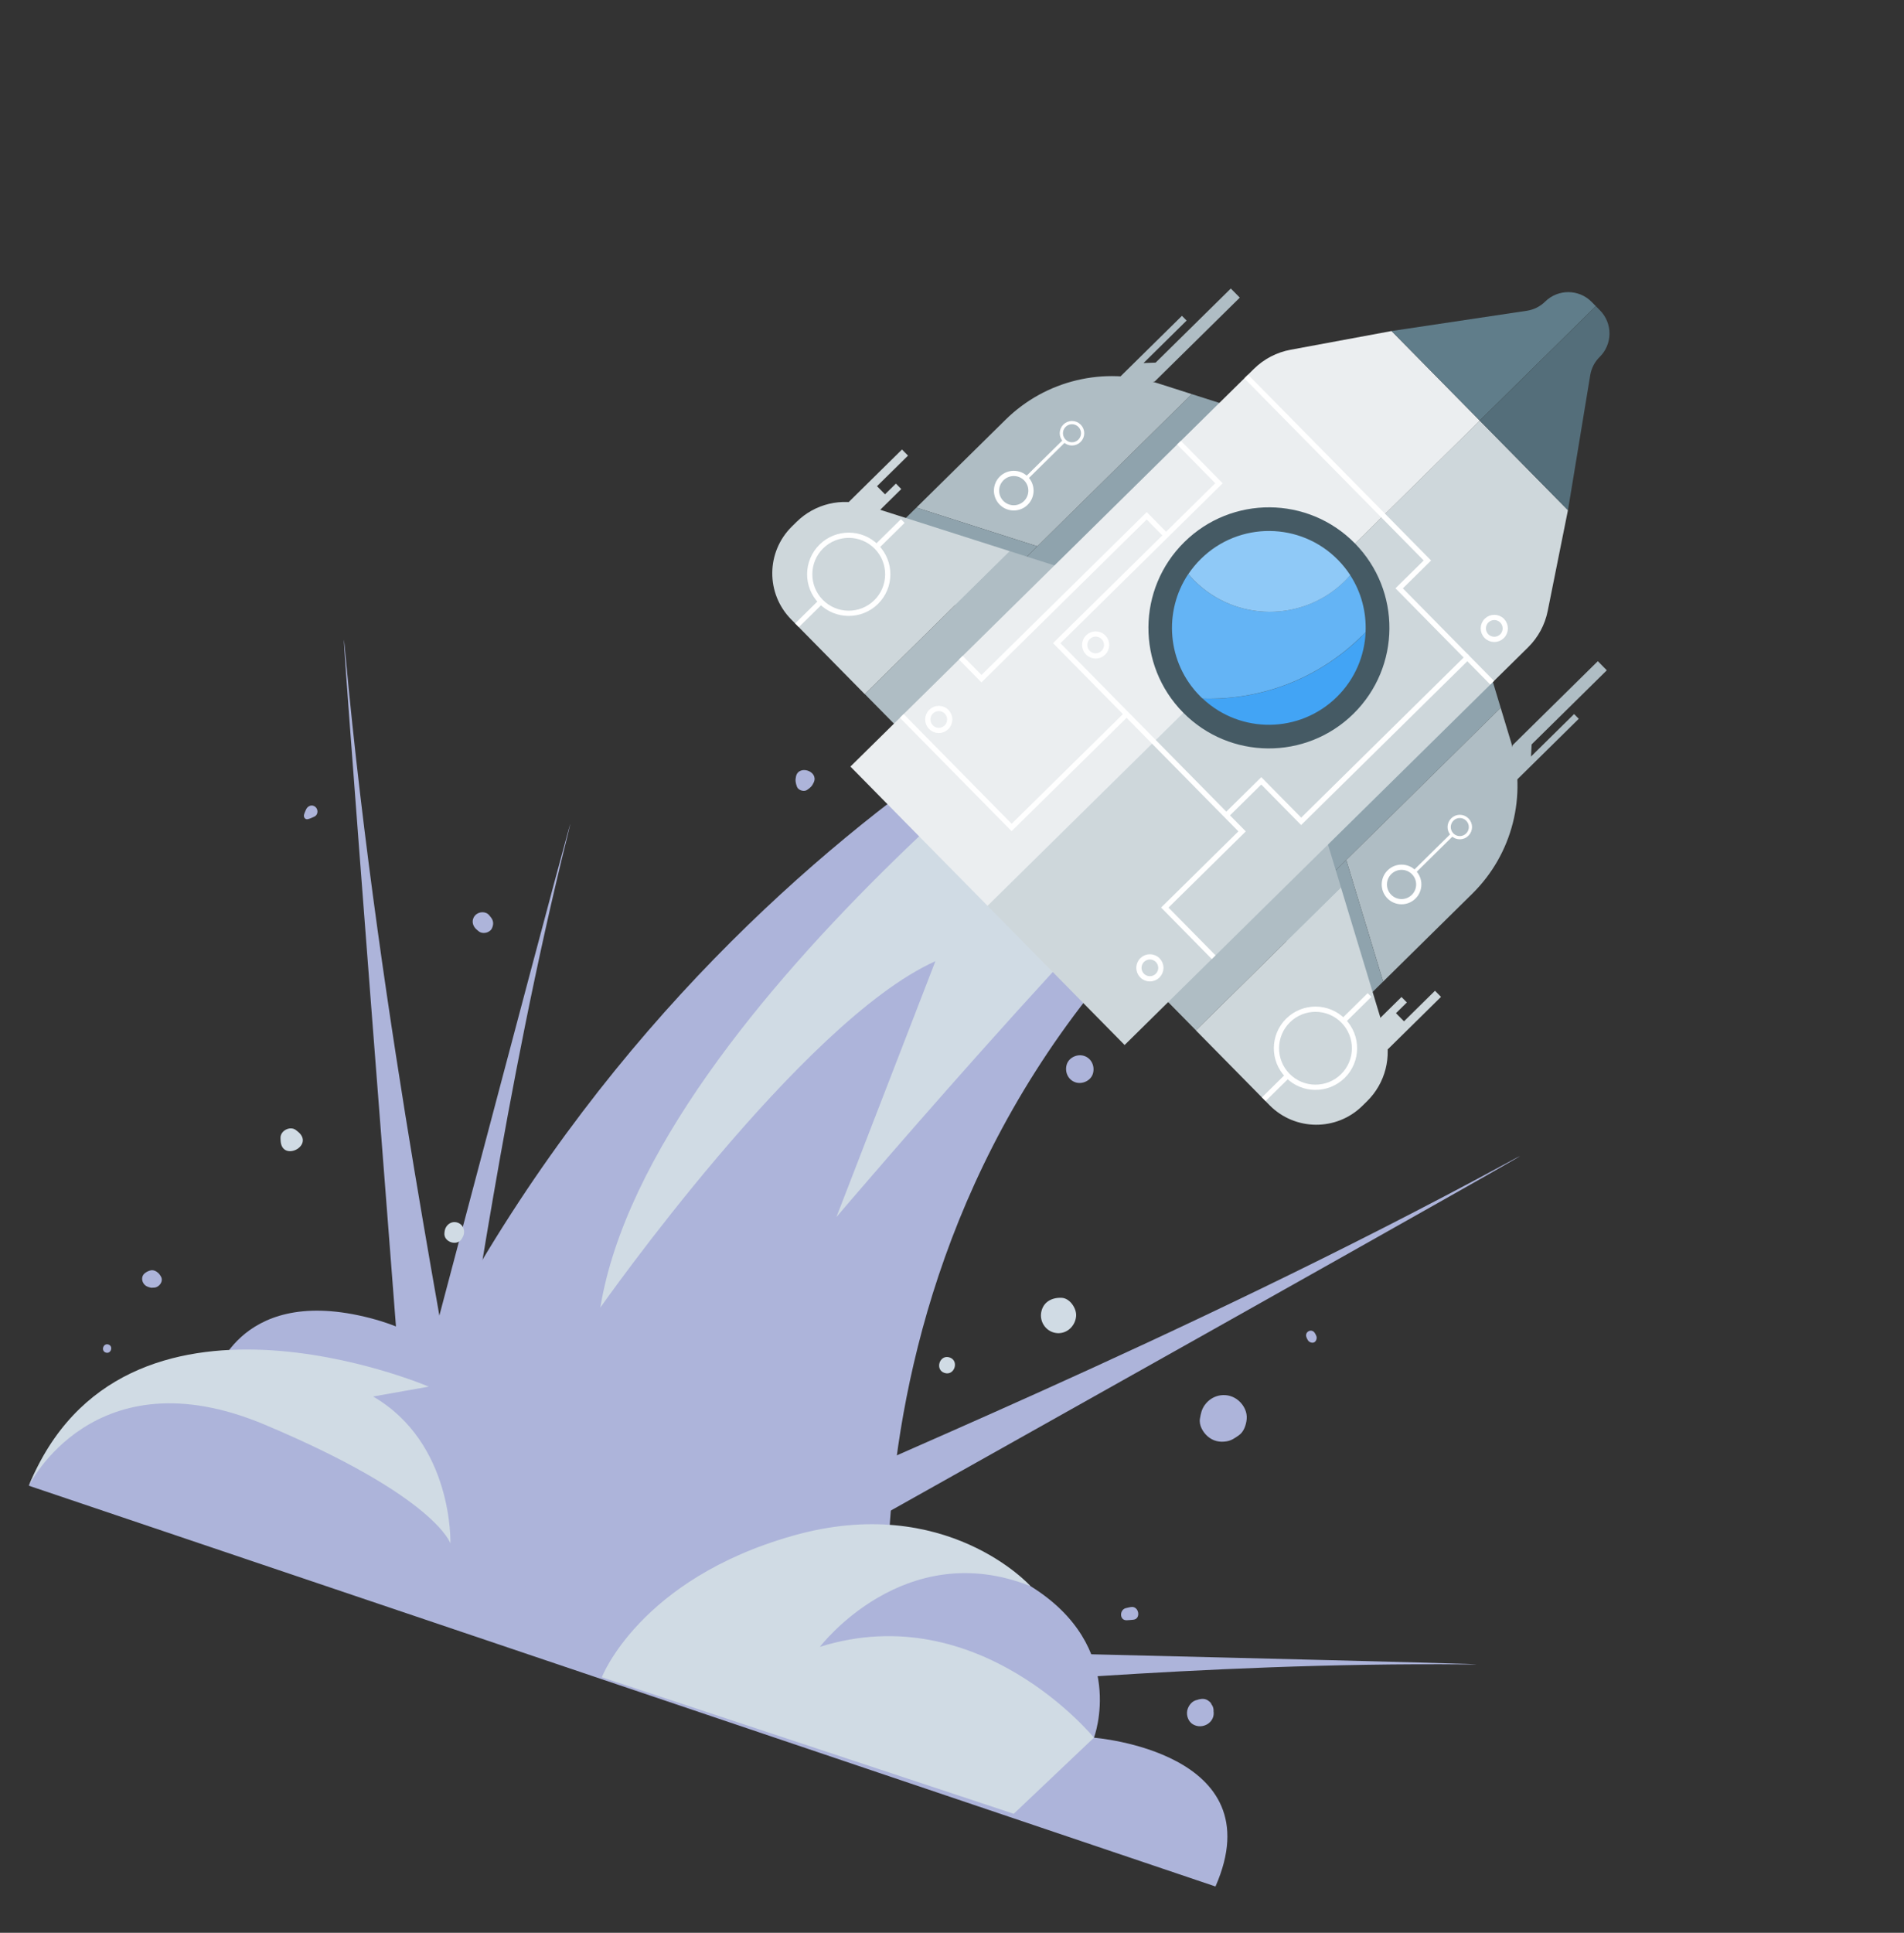 <svg width="272" height="276" viewBox="0 0 272 276" fill="none" xmlns="http://www.w3.org/2000/svg">
<rect x="0" y="0" width="272" height="276" fill="#333333" stroke="none"/>
<path d="M4.12 212.154C4.12 212.154 10.998 193.579 30.534 197.053C30.534 197.053 33.792 183.72 52.028 188.008C70.265 192.297 66.573 205.332 66.573 205.332C66.573 205.332 78.055 188.949 102.159 192.953C126.262 196.956 128.577 226.123 128.577 226.123C128.577 226.123 133.257 217.821 147.235 226.506C161.212 235.192 156.28 248.138 156.28 248.138C156.28 248.138 182.097 250.131 173.64 269.383L4.12 212.154Z" fill="#ADB4DA"/>
<path d="M164.642 91.418C164.642 91.418 85.695 124.386 50.433 218.268L127.886 243.937C127.886 243.937 114.41 167.829 181.214 117.163C181.214 117.163 177.326 93.816 164.64 91.417L164.642 91.418Z" fill="#ADB4DA"/>
<path d="M65.254 203.404C65.337 199.266 54.289 147.193 49.342 93.394C47.524 73.629 58 207.833 58 207.833L65.252 203.404L65.254 203.404Z" fill="#ADB4DA"/>
<path d="M66.039 196.496C67.062 193.745 71.855 156.278 81.132 119.091C84.541 105.428 60.151 197.755 60.151 197.755L66.039 196.496Z" fill="#ADB4DA"/>
<path d="M130.913 241.021C133.818 241.378 171.257 237.306 209.461 237.673C223.496 237.808 128.335 235.571 128.335 235.571L130.913 241.021Z" fill="#ADB4DA"/>
<path d="M115.172 213.779C118.562 211.414 167.929 191.744 215.345 166.03C232.765 156.583 115.517 222.283 115.517 222.283L115.172 213.779Z" fill="#ADB4DA"/>
<path d="M164.641 91.418C164.641 91.418 92.901 143.121 85.761 186.718C85.761 186.718 114.5 145.827 133.628 137.255L119.488 173.791C119.488 173.791 167.942 116.845 179.287 110.929C190.632 105.012 164.641 91.418 164.641 91.418Z" fill="#D0DBE4"/>
<path d="M4.122 212.154C4.122 212.154 13.392 193.16 37.832 203.441C62.27 213.722 64.345 220.402 64.345 220.402C64.345 220.402 64.799 206.08 53.297 199.416L61.252 198.008C61.252 198.008 17.564 179.3 4.122 212.154Z" fill="#D0DBE4"/>
<path d="M117.131 235.162C117.131 235.162 129.16 219.321 147.233 226.504C147.233 226.504 135.195 213.08 113.271 219.294C91.348 225.508 85.975 239.503 85.975 239.503L144.818 259.004L156.277 248.136C156.277 248.136 139.893 228.04 117.129 235.162L117.131 235.162Z" fill="#D0DBE4"/>
<path d="M172.091 200.654C171.65 201.284 171.552 201.841 171.42 202.58C171.255 203.511 171.847 204.514 172.506 205.092C173.281 205.773 174.198 205.986 175.212 205.821C175.932 205.705 176.405 205.352 176.987 204.949C177.697 204.458 178.019 203.466 178.098 202.646C178.194 201.636 177.699 200.668 176.964 200.023C175.474 198.716 173.228 199.033 172.09 200.656L172.091 200.654Z" fill="#ADB4DA"/>
<path d="M186.642 190.974C186.795 191.342 186.909 191.61 187.326 191.713C187.632 191.789 187.901 191.657 188.024 191.361C188.188 190.967 188.046 190.713 187.841 190.369C187.398 189.623 186.312 190.171 186.643 190.973L186.642 190.974Z" fill="#ADB4DA"/>
<path d="M68.122 132.768C68.214 132.845 68.307 132.92 68.398 132.996C68.748 133.284 69.348 133.282 69.734 133.077C69.943 132.966 70.13 132.843 70.243 132.626C70.531 132.07 70.536 131.504 70.136 131.004C70.061 130.91 69.985 130.815 69.909 130.72C69.393 130.076 68.376 130.144 67.862 130.733C67.287 131.394 67.49 132.248 68.122 132.768Z" fill="#ADB4DA"/>
<path d="M43.721 115.6C43.614 115.849 43.486 116.097 43.428 116.362C43.355 116.701 43.595 117.058 43.975 116.975C44.297 116.904 44.596 116.749 44.896 116.618C45.45 116.377 45.489 115.602 45.069 115.234C44.596 114.819 43.953 115.058 43.721 115.6Z" fill="#ADB4DA"/>
<path d="M113.717 110.86C113.585 111.428 113.655 111.805 113.849 112.342C114.029 112.841 114.834 113.106 115.272 112.814C115.759 112.491 116.019 112.258 116.262 111.703C116.956 110.112 114.11 109.165 113.717 110.86Z" fill="#ADB4DA"/>
<path d="M22.968 182.248C22.872 182.095 22.782 181.94 22.65 181.816C22.339 181.524 21.903 181.285 21.456 181.421C21.161 181.51 20.933 181.614 20.69 181.809C19.992 182.369 20.318 183.446 21.079 183.732C21.217 183.784 21.339 183.834 21.486 183.86C21.592 183.895 21.701 183.901 21.811 183.878C21.992 183.863 22.026 183.86 21.913 183.871C22.686 183.909 23.434 182.98 22.968 182.248Z" fill="#ADB4DA"/>
<path d="M15.11 193.144C15.848 193.388 16.231 192.237 15.49 191.992C14.752 191.748 14.369 192.899 15.11 193.144Z" fill="#ADB4DA"/>
<path d="M161.52 229.485C161.282 229.533 161.045 229.579 160.811 229.643C159.913 229.884 159.911 231.398 160.946 231.366C161.265 231.356 161.583 231.322 161.902 231.291C163.054 231.186 162.71 229.242 161.521 229.487L161.52 229.485Z" fill="#ADB4DA"/>
<path d="M173.342 244.224C173.335 244.19 173.327 244.156 173.32 244.121C173.303 244.434 173.284 244.748 173.267 245.06C173.376 244.533 173.455 244.079 173.202 243.574C172.9 243.142 172.868 243.083 173.102 243.397C173.019 243.217 172.902 243.069 172.745 242.955C172.23 242.503 171.606 242.499 171.001 242.787C171.268 242.73 171.532 242.675 171.798 242.618C171.236 242.584 170.801 242.804 170.377 243.144C170.647 243.008 170.92 242.87 171.191 242.734C171.15 242.737 171.111 242.741 171.071 242.744C170.322 242.81 169.731 243.594 169.603 244.273C169.468 244.988 169.755 245.828 170.403 246.22C171.796 247.063 173.712 245.922 173.342 244.221L173.342 244.224Z" fill="#ADB4DA"/>
<path d="M153.635 154.552C154.617 154.877 155.844 154.322 156.136 153.29C156.427 152.254 155.934 151.132 154.881 150.782C153.899 150.457 152.672 151.012 152.379 152.045C152.088 153.081 152.582 154.202 153.635 154.552Z" fill="#ADB4DA"/>
<path d="M40.073 162.497C40.076 162.6 40.079 162.704 40.083 162.807C40.182 166.063 45.074 163.594 42.531 161.573C42.45 161.508 42.369 161.444 42.287 161.379C41.466 160.726 40.041 161.444 40.073 162.497Z" fill="#D0DBE4"/>
<path d="M63.517 175.848C63.508 175.914 63.501 175.978 63.492 176.044C63.331 177.363 65.327 178.027 65.986 176.87C66.017 176.812 66.051 176.755 66.082 176.699C66.529 175.912 66.263 174.883 65.358 174.584C64.459 174.286 63.626 174.951 63.517 175.848Z" fill="#D0DBE4"/>
<path d="M134.927 196.05C136.346 196.519 137.078 194.309 135.658 193.838C134.24 193.368 133.507 195.578 134.927 196.05Z" fill="#D0DBE4"/>
<path d="M151.678 185.326C150.282 185.256 149.026 185.899 148.747 187.379C148.468 188.86 149.556 190.292 151.077 190.368C152.479 190.439 153.597 189.332 153.729 187.965C153.835 186.867 152.855 185.383 151.678 185.326Z" fill="#D0DBE4"/>
<g clip-path="url(#clip0_2002_2851)">
<path d="M212.949 96.335L179.112 129.671L182.185 132.79L214.382 101.07L212.949 96.335Z" fill="#8FA3AD"/>
<path d="M210.332 127.612C216.057 121.972 218.186 113.618 215.854 105.932L214.381 101.071L192.321 122.805L197.592 140.164L210.339 127.605L210.332 127.612Z" fill="#AFBDC4"/>
<path d="M192.32 122.804L182.184 132.791L193.459 144.235L197.592 140.164L192.32 122.804Z" fill="#8FA3AD"/>
<path d="M189.391 119.544L166.193 142.399L170.854 147.131L191.567 126.724L189.391 119.544Z" fill="#AFBDC4"/>
<path d="M195.308 157.238C197.912 154.672 198.883 150.869 197.822 147.376L191.564 126.726L170.845 147.139L181.363 157.816C185 161.507 190.938 161.543 194.624 157.912L195.301 157.245L195.308 157.238Z" fill="#CED7DB"/>
<path d="M191.838 153.656C194.03 151.497 194.057 147.963 191.898 145.772C189.739 143.581 186.206 143.555 184.014 145.715C181.822 147.875 181.795 151.408 183.954 153.599C186.112 155.79 189.646 155.816 191.838 153.656Z" stroke="white" stroke-width="0.748" stroke-miterlimit="10"/>
<path d="M191.889 145.783L195.645 142.083" stroke="white" stroke-width="0.748" stroke-miterlimit="10"/>
<path d="M183.955 153.6L180.541 156.964" stroke="white" stroke-width="0.748" stroke-miterlimit="10"/>
<path d="M198.469 128.024C199.422 128.991 200.979 129.002 201.947 128.049C202.915 127.096 202.927 125.538 201.974 124.571C201.021 123.604 199.464 123.592 198.496 124.546C197.528 125.499 197.516 127.056 198.469 128.024Z" stroke="white" stroke-width="0.748" stroke-miterlimit="10"/>
<path d="M209.608 119.182C209.007 119.773 208.051 119.767 207.46 119.166C206.869 118.566 206.876 117.61 207.477 117.019C208.077 116.427 209.033 116.434 209.624 117.034C210.215 117.634 210.208 118.59 209.608 119.182Z" stroke="white" stroke-width="0.46" stroke-miterlimit="10"/>
<path d="M207.461 119.165L201.974 124.571" stroke="white" stroke-width="0.46" stroke-miterlimit="10"/>
<path d="M197.491 150.593L205.858 142.349L204.999 141.476L200.569 145.841L199.425 144.68L200.98 143.147L200.213 142.369L196.532 145.996L197.491 150.593Z" fill="#CED7DB"/>
<path d="M216.098 106.398L228.26 94.416L229.542 95.718L218.803 106.299L218.713 108.031L224.87 101.965L225.536 102.641L215.225 112.801L216.098 106.398Z" fill="#AFBDC4"/>
<path d="M174.967 57.781L141.13 91.118L138.056 87.999L170.253 56.278L174.967 57.781Z" fill="#8FA3AD"/>
<path d="M143.653 59.931C149.378 54.291 157.763 52.287 165.414 54.733L170.252 56.279L148.192 78.012L130.913 72.483L143.66 59.924L143.653 59.931Z" fill="#AFBDC4"/>
<path d="M148.191 78.012L138.055 87.999L126.78 76.554L130.913 72.483L148.191 78.012Z" fill="#8FA3AD"/>
<path d="M151.408 80.991L128.21 103.846L123.549 99.115L144.262 78.708L151.408 80.991Z" fill="#AFBDC4"/>
<path d="M113.807 74.512C116.411 71.947 120.228 71.032 123.705 72.145L144.26 78.71L123.54 99.123L113.021 88.446C109.384 84.755 109.437 78.818 113.123 75.186L113.8 74.519L113.807 74.512Z" fill="#CED7DB"/>
<path d="M117.337 78.034C119.529 75.875 123.062 75.9 125.221 78.092C127.38 80.283 127.353 83.816 125.161 85.976C122.969 88.135 119.435 88.11 117.276 85.919C115.118 83.727 115.145 80.194 117.337 78.034Z" stroke="white" stroke-width="0.748" stroke-miterlimit="10"/>
<path d="M125.211 78.103L128.967 74.402" stroke="white" stroke-width="0.748" stroke-miterlimit="10"/>
<path d="M117.275 85.92L113.862 89.283" stroke="white" stroke-width="0.748" stroke-miterlimit="10"/>
<path d="M143.069 71.79C142.116 70.822 142.128 69.265 143.095 68.312C144.063 67.359 145.62 67.37 146.573 68.337C147.526 69.304 147.514 70.862 146.547 71.815C145.579 72.768 144.022 72.757 143.069 71.79Z" stroke="white" stroke-width="0.748" stroke-miterlimit="10"/>
<path d="M152.076 60.785C151.475 61.376 151.468 62.332 152.059 62.932C152.651 63.532 153.607 63.539 154.207 62.948C154.807 62.356 154.815 61.4 154.223 60.8C153.632 60.2 152.676 60.193 152.076 60.785Z" stroke="white" stroke-width="0.46" stroke-miterlimit="10"/>
<path d="M152.062 62.931L146.575 68.337" stroke="white" stroke-width="0.46" stroke-miterlimit="10"/>
<path d="M120.489 72.433L128.856 64.189L129.716 65.061L125.286 69.426L126.43 70.587L127.986 69.055L128.752 69.833L125.071 73.46L120.489 72.433Z" fill="#CED7DB"/>
<path d="M164.952 54.482L177.113 42.501L175.831 41.199L165.091 51.779L163.358 51.843L169.515 45.777L168.849 45.101L158.537 55.26L164.952 54.482Z" fill="#AFBDC4"/>
<path d="M223.996 72.855L211.391 60.06L141.071 129.34L160.659 149.223L218.297 92.437C219.731 91.024 220.708 89.216 221.103 87.241L223.99 72.861L223.996 72.855Z" fill="#CED7DB"/>
<path d="M198.792 47.271L184.37 49.944C182.389 50.309 180.567 51.259 179.132 52.672L121.489 109.463L141.077 129.346L211.397 60.066L198.797 47.277L198.792 47.271Z" fill="#EBEEF0"/>
<path d="M169.01 101.743C175.681 108.514 186.579 108.593 193.353 101.92C200.127 95.246 200.21 84.347 193.539 77.576C186.869 70.805 175.97 70.726 169.196 77.4C162.422 84.073 162.339 94.972 169.01 101.743Z" fill="#455A64"/>
<path d="M190.985 99.514C193.578 96.96 194.94 93.638 195.088 90.272C194.894 90.463 194.717 90.672 194.523 90.863C188.244 97.049 179.987 100.006 171.82 99.76C177.208 104.818 185.676 104.745 190.985 99.514Z" fill="#42A4F5"/>
<path d="M194.518 90.858C194.712 90.667 194.894 90.464 195.082 90.267C195.209 87.443 194.484 84.591 192.886 82.134C192.633 82.418 192.38 82.702 192.104 82.974C186.101 88.889 176.438 88.819 170.526 82.818C170.254 82.542 170 82.26 169.757 81.966C166.18 87.309 166.713 94.613 171.398 99.367C171.531 99.502 171.658 99.632 171.797 99.749C179.965 99.995 188.215 97.044 194.5 90.852L194.518 90.858Z" fill="#64B4F5"/>
<path d="M192.115 82.976C192.391 82.704 192.65 82.425 192.897 82.135C192.39 81.362 191.806 80.628 191.134 79.946C185.772 74.504 177.008 74.44 171.564 79.804C170.882 80.476 170.281 81.207 169.767 81.968C170.016 82.256 170.265 82.543 170.537 82.82C176.449 88.82 186.112 88.89 192.115 82.976Z" fill="#8FC9F7"/>
<path d="M168.43 63.213L174.139 69.008L150.961 91.843L177.44 118.719L166.399 129.598L173.382 136.686" stroke="white" stroke-width="0.748" stroke-miterlimit="10"/>
<path d="M166.578 76.458L163.816 73.654L140.21 96.912L137.263 93.92" stroke="white" stroke-width="0.748" stroke-miterlimit="10"/>
<path d="M160.946 101.974L144.518 118.159L128.826 102.231" stroke="white" stroke-width="0.748" stroke-miterlimit="10"/>
<path d="M175.184 116.426L180.182 111.502L185.88 117.285L209.621 93.895L213.165 97.492" stroke="white" stroke-width="0.748" stroke-miterlimit="10"/>
<path d="M178.025 53.76L203.914 80.037L199.88 84.01L209.62 93.896" stroke="white" stroke-width="0.748" stroke-miterlimit="10"/>
<path d="M165.37 139.322C164.753 139.93 163.761 139.923 163.153 139.306C162.545 138.689 162.553 137.697 163.17 137.089C163.787 136.481 164.779 136.488 165.387 137.105C165.995 137.722 165.988 138.714 165.37 139.322Z" stroke="white" stroke-width="0.748" stroke-miterlimit="10"/>
<path d="M212.352 90.835C212.96 91.451 213.953 91.459 214.57 90.851C215.186 90.243 215.194 89.25 214.586 88.633C213.979 88.017 212.986 88.01 212.369 88.617C211.752 89.225 211.745 90.218 212.352 90.835Z" stroke="white" stroke-width="0.748" stroke-miterlimit="10"/>
<path d="M157.622 93.215C157.005 93.823 156.013 93.816 155.405 93.199C154.797 92.582 154.805 91.59 155.422 90.981C156.039 90.373 157.031 90.38 157.639 90.998C158.247 91.615 158.24 92.607 157.622 93.215Z" stroke="white" stroke-width="0.748" stroke-miterlimit="10"/>
<path d="M135.21 103.853C134.593 104.461 133.601 104.454 132.993 103.837C132.385 103.22 132.392 102.228 133.01 101.62C133.627 101.012 134.619 101.019 135.227 101.636C135.835 102.253 135.827 103.245 135.21 103.853Z" stroke="white" stroke-width="0.748" stroke-miterlimit="10"/>
<path d="M198.791 47.269L218.127 44.375C219.115 44.225 220.023 43.77 220.734 43.069C222.586 41.245 225.562 41.266 227.386 43.118L227.977 43.717L211.39 60.058L198.791 47.269Z" fill="#607D8A"/>
<path d="M223.996 72.853L227.178 53.561C227.343 52.576 227.811 51.675 228.522 50.974C230.374 49.15 230.397 46.174 228.573 44.322L227.982 43.723L211.396 60.064L223.996 72.853Z" fill="#546E7A"/>
</g>
<defs>
<clipPath id="clip0_2002_2851">
<rect width="122" height="123" fill="white" transform="translate(271.23 87.62) rotate(135.427)"/>
</clipPath>
</defs>
</svg>
